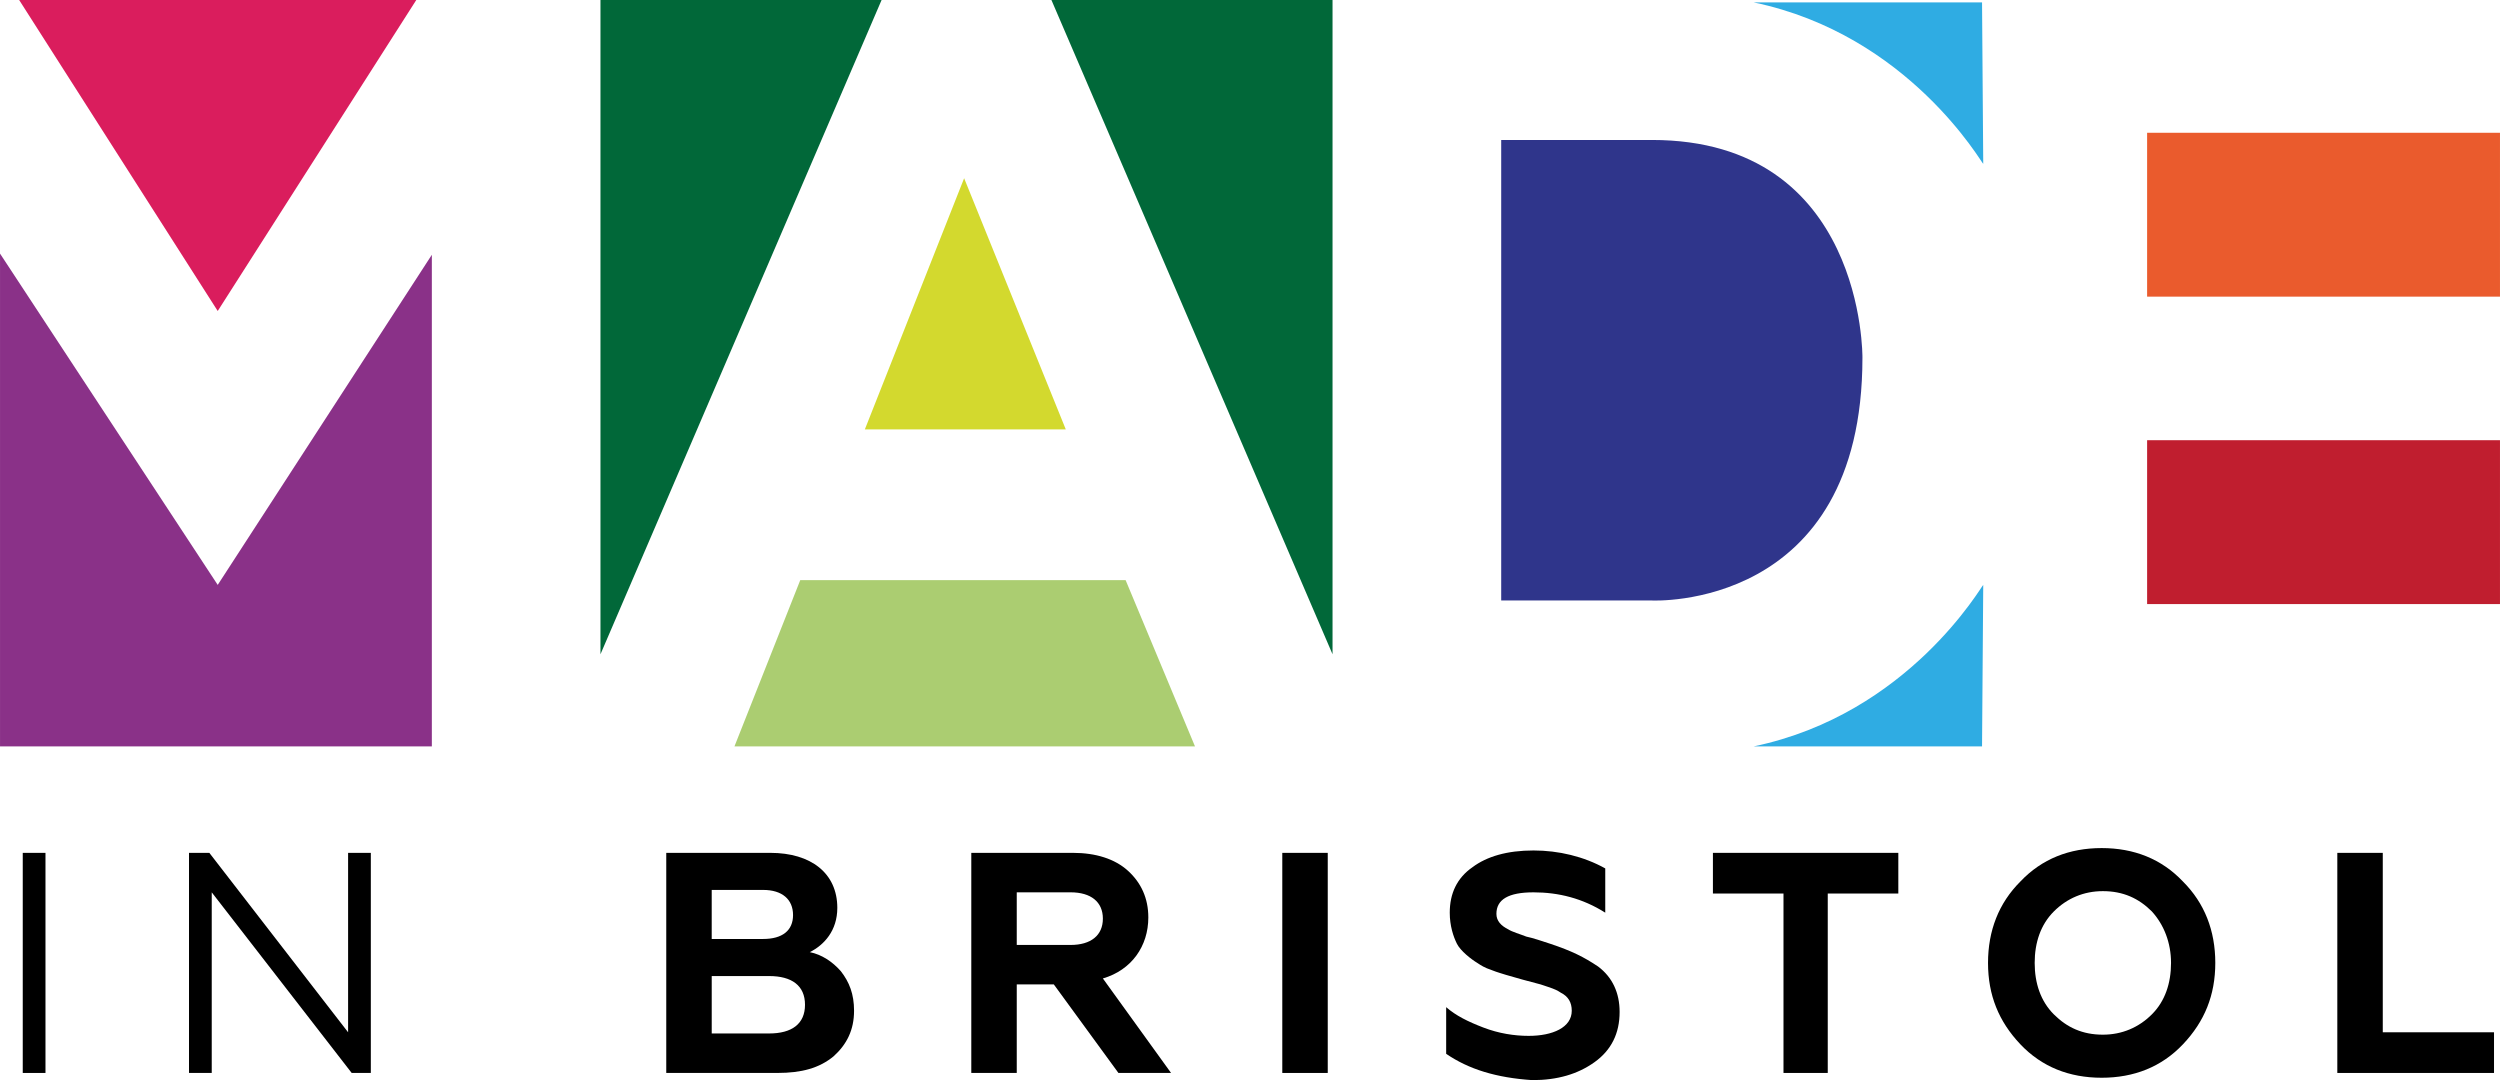 <?xml version="1.0" encoding="UTF-8" standalone="no"?>
<!-- Generator: Adobe Illustrator 18.1.0, SVG Export Plug-In . SVG Version: 6.00 Build 0)  -->
<svg xmlns:rdf="http://www.w3.org/1999/02/22-rdf-syntax-ns#" xmlns="http://www.w3.org/2000/svg" enable-background="new 0 0 209 90.1" xml:space="preserve" height="259.23" viewBox="0 0 600 259.234" width="600" version="1.1" y="0px" x="0px" xmlns:cc="http://creativecommons.org/ns#" xmlns:dc="http://purl.org/dc/elements/1.1/"><path d="m420.86,0.574h54.833l0.287,38.756c-0.287,0-17.799-31.005-55.12-38.756" fill="#2face3"/><path d="m420.86,179.14h54.833l0.287-38.756c-0.287,0-17.799,31.005-55.12,38.756" fill="#2face3"/><path fill="#da1d5d" d="M52.249,74.641,4.593,0,99.904,0z"/><path fill="#8a3188" d="M-0,60.861,52.249,140.38,103.64,61.148v117.99h-103.64z"/><path fill="#016839" d="M211.58,0,144.11,157.03,144.11,0z"/><path fill="#016839" d="M252.34,0,319.81,157.03,319.81,0z"/><path fill="#d3d92e" d="M255.79,103.06,231.39,42.775,207.56,103.06z"/><path fill="#abcd71" d="m192.06,139.23,78.086,0,16.651,39.904-110.53,0z"/><path d="M360.29,33.589v110.53h36.172s50.526,2.584,50.526-58.278c0,0,0.574-52.249-50.526-52.249h-36.172z" fill="#2f358b"/><path fill="#ea5b2d" d="m515.31,31.866,84.689,0,0,39.33-84.689,0z"/><path fill="#c01e2f" d="m515.31,105.65,84.689,0,0,39.33-84.689,0z"/><path fill="#000" d="m5.455,204.69,5.455,0,0,52.823-5.455,0z"/><path fill="#000" d="m50.239,204.69,33.301,43.062,0-43.062,5.455,0,0,52.823-4.593,0-33.589-43.349,0,43.349-5.455,0,0-52.823z"/><path d="M159.9,257.51v-52.821h24.976c9.761,0,16.077,4.88,16.077,13.206,0,5.455-3.158,8.899-6.603,10.622,2.871,0.574,5.455,2.297,7.464,4.593,2.01,2.584,3.158,5.455,3.158,9.474,0,4.593-1.722,8.038-4.88,10.909-3.445,2.871-7.751,4.019-13.493,4.019h-26.699zm10.909-32.153h12.344c4.593,0,7.177-2.01,7.177-5.742,0-3.732-2.584-6.029-7.177-6.029h-12.344v11.77zm0,22.679h13.78c5.455,0,8.612-2.297,8.612-6.89,0-4.593-3.158-6.89-8.612-6.89h-13.777v13.78z" fill="#000"/><path d="M233.11,257.51v-52.821h24.402c5.455,0,10.048,1.435,13.206,4.306,3.158,2.871,4.88,6.603,4.88,11.196,0,6.89-4.019,12.632-10.909,14.641l16.364,22.679h-12.632l-15.502-21.244h-8.899v21.244h-10.909zm10.909-30.718h12.919c4.88,0,7.751-2.297,7.751-6.316s-2.871-6.316-7.751-6.316h-12.919v12.632z" fill="#000"/><path fill="#000" d="m307.75,204.69,10.909,0,0,52.823-10.909,0z"/><path d="M347.08,252.92v-11.198c2.297,2.01,5.168,3.445,8.899,4.88,3.732,1.435,7.464,2.01,10.909,2.01,5.742,0,10.335-2.01,10.335-6.029,0-2.01-0.861-3.445-2.584-4.306-0.861-0.574-1.435-0.861-3.158-1.435l-1.722-0.574-4.306-1.148-4.019-1.148c-0.861-0.287-2.01-0.574-3.445-1.148-1.722-0.574-2.584-1.148-3.445-1.722-1.435-0.861-4.019-2.871-4.88-4.593-0.861-1.722-1.722-4.306-1.722-7.464,0-4.593,1.722-8.325,5.455-10.909,3.445-2.584,8.325-4.019,14.641-4.019,6.029,0,12.057,1.435,17.225,4.306v10.622c-5.455-3.445-11.196-4.88-17.225-4.88-6.029,0-8.899,1.722-8.899,5.168,0,1.722,1.148,2.871,2.871,3.732,0.861,0.574,2.871,1.148,4.306,1.722,1.435,0.287,4.019,1.148,5.742,1.722,5.168,1.722,8.038,3.158,11.483,5.455,3.445,2.584,5.168,6.316,5.168,10.909,0,5.168-2.01,9.187-6.029,12.057-4.019,2.871-8.899,4.306-14.928,4.306-8.612-0.574-15.215-2.584-20.67-6.316" fill="#000"/><path fill="#000" d="m455.6,214.45-16.938,0,0,43.062-10.622,0,0-43.062-16.938,0,0-9.761,44.498,0z"/><path d="m484.88,211.58c5.168-5.455,11.77-8.038,19.522-8.038,7.751,0,14.354,2.584,19.522,8.038,5.168,5.168,7.751,11.77,7.751,19.522,0,7.751-2.584,14.067-7.751,19.522-5.168,5.455-11.77,8.038-19.522,8.038-7.751,0-14.354-2.584-19.522-8.038-5.168-5.455-7.751-11.77-7.751-19.522,0-7.751,2.584-14.354,7.751-19.522m19.809,36.746c4.593,0,8.612-1.722,11.77-4.88,3.158-3.158,4.593-7.464,4.593-12.344,0-4.88-1.722-9.187-4.593-12.344-3.158-3.158-6.89-4.88-11.77-4.88-4.593,0-8.612,1.722-11.77,4.88-3.158,3.158-4.593,7.464-4.593,12.344,0,4.88,1.435,9.187,4.593,12.344,3.158,3.158,6.89,4.88,11.77,4.88" fill="#000"/><path fill="#000" d="m571.87,204.69,0,43.062,26.699,0,0,9.761-37.608,0,0-52.823z"/></svg>

